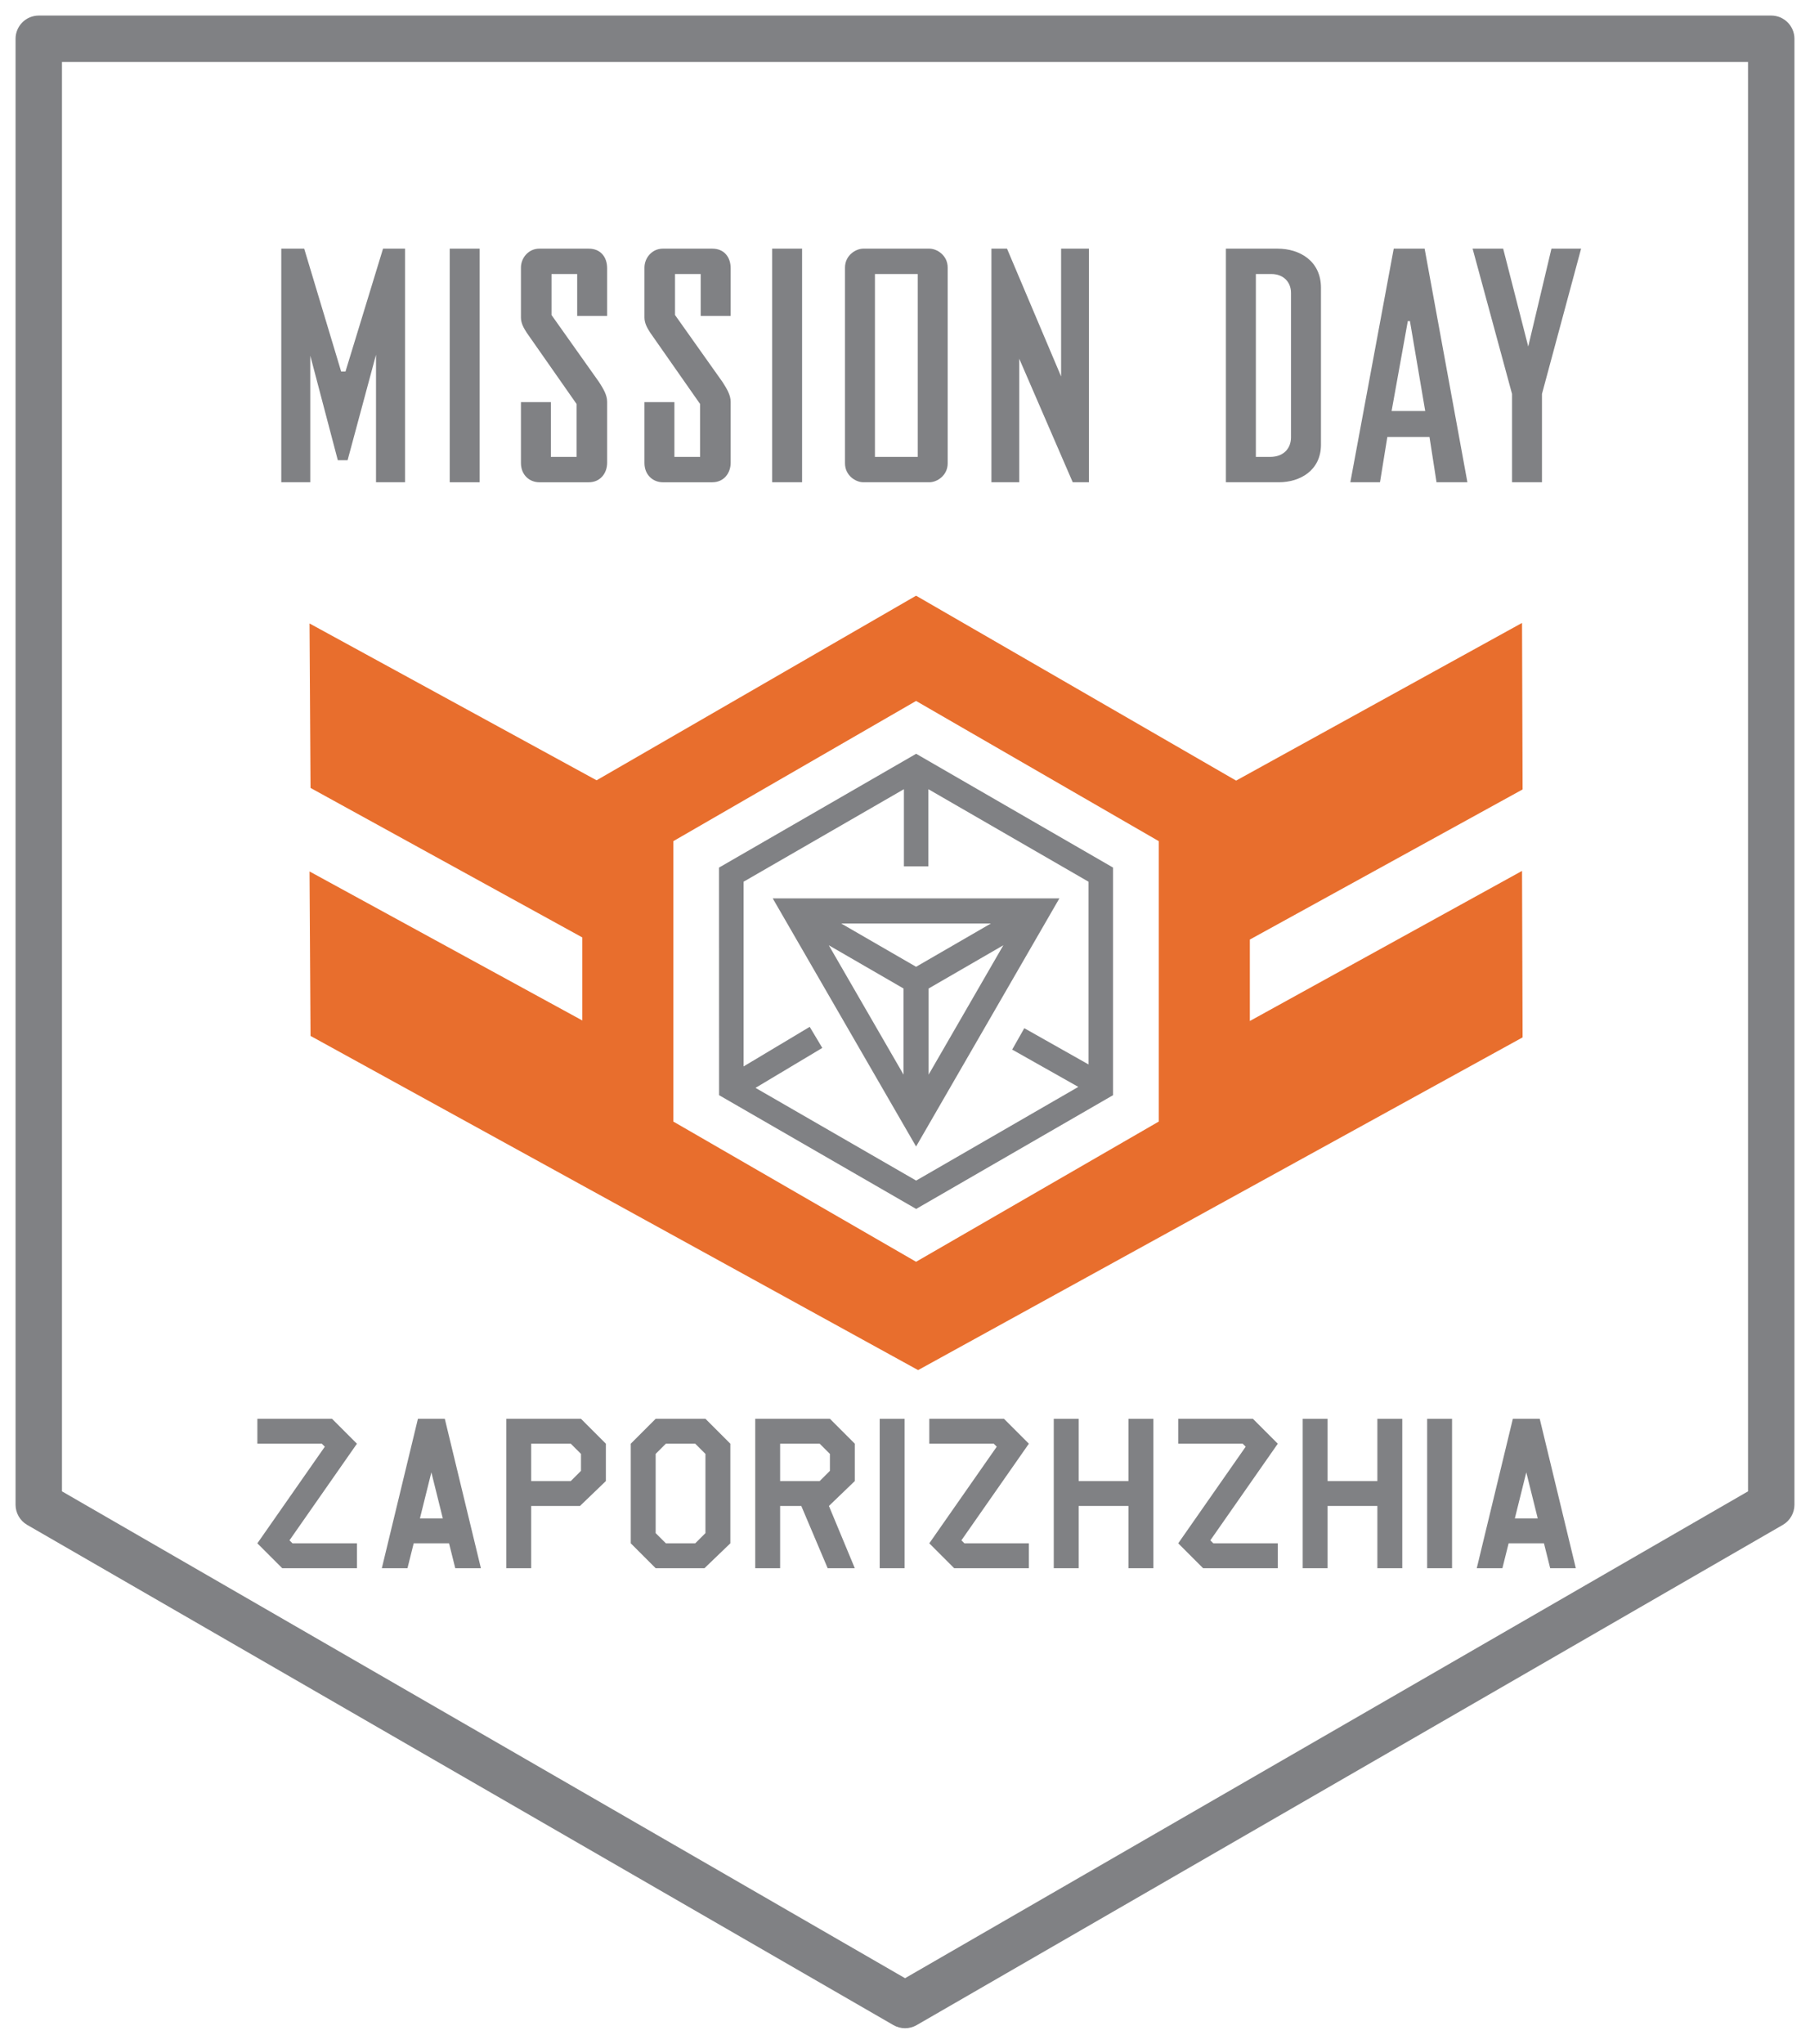 <?xml version="1.0" encoding="UTF-8" standalone="no"?>
<svg
   xmlns:dc="http://purl.org/dc/elements/1.1/"
   xmlns:cc="http://creativecommons.org/ns#"
   xmlns:rdf="http://www.w3.org/1999/02/22-rdf-syntax-ns#"
   xmlns:svg="http://www.w3.org/2000/svg"
   xmlns="http://www.w3.org/2000/svg"
   xmlns:sodipodi="http://sodipodi.sourceforge.net/DTD/sodipodi-0.dtd"
   xmlns:inkscape="http://www.inkscape.org/namespaces/inkscape"
   xml:space="preserve"
   style="enable-background:new 0 0 349.007 393.918;"
   viewBox="0 0 349.007 393.918"
   height="393.918px"
   width="349.007px"
   y="0px"
   x="0px"
   id="md-berlin"
   version="1.1"
   sodipodi:docname="md-blank.svg"
   inkscape:version="0.92.2 (5c3e80d, 2017-08-06)"><sodipodi:namedview
     pagecolor="#ffffff"
     bordercolor="#666666"
     borderopacity="1"
     objecttolerance="10"
     gridtolerance="10"
     guidetolerance="10"
     inkscape:pageopacity="0"
     inkscape:pageshadow="2"
     inkscape:window-width="1920"
     inkscape:window-height="1021"
     id="namedview27"
     showgrid="false"
     inkscape:zoom="1.6945374"
     inkscape:cx="210.82063"
     inkscape:cy="168.21155"
     inkscape:window-x="0"
     inkscape:window-y="28"
     inkscape:window-maximized="1"
     inkscape:current-layer="md-berlin" /><defs
     id="defs45" /><style
     id="style2"
     type="text/css"><![CDATA[
	.st0{fill:#E86E2D;}
	.st1{fill:#808184;}
	.st2{fill:#808184;}
]]></style><path
     inkscape:connector-curvature="0"
     class="st2"
     d="M 341.532,3 H 7.475 C 5.007,3 3,5.007 3,7.475 v 282.55 c 0,1.594 0.858,3.081 2.239,3.88 l 167.037,96.416 c 0.678,0.39 1.454,0.598 2.238,0.598 0.784,0 1.559,-0.207 2.24,-0.6 l 167.017,-96.416 c 1.378,-0.797 2.236,-2.284 2.236,-3.878 V 7.475 C 346.007,5.007 344,3 341.532,3 Z m -4.475,11.95 v 270.759 1.732 l -1.5,0.865 -159.543,92.104 -1.5,0.866 -1.5,-0.865 -159.564,-92.104 -1.5,-0.866 v -1.732 -270.759 -3 h 3 319.107 3 z"
     id="path4"
     style="fill:#808184" /><g
     id="g899"><path
       inkscape:connector-curvature="0"
       class="st2"
       d="m 59.832,68.552 v 24.4 H 54.236 V 47.924 h 4.419 l 7.129,23.693 h 0.829 l 7.246,-23.693 h 4.244 v 45.028 h -5.6 V 68.375 l -5.48,20.332 h -1.886 z"
       id="path6"
       style="fill:#808184" /><path
       inkscape:connector-curvature="0"
       class="st2"
       d="M 92.49,92.952 H 86.716 V 47.924 h 5.774 z"
       id="path8"
       style="fill:#808184" /><path
       inkscape:connector-curvature="0"
       class="st2"
       d="M 106.222,77.509 V 88.06 h 4.953 V 77.864 l -9.608,-13.732 c -0.647,-1.001 -1.119,-1.886 -1.119,-2.947 0,-3.83 0,-5.598 0,-9.606 0,-1.886 1.472,-3.654 3.536,-3.654 3.478,0 6.072,0 9.55,0 2.239,0 3.536,1.592 3.536,3.772 v 9.194 h -5.778 v -8.075 h -4.949 v 7.898 l 9.194,12.966 c 0.825,1.297 1.534,2.475 1.534,3.772 0,5.009 0,6.719 0,11.729 0,2.062 -1.355,3.772 -3.536,3.772 -3.478,0 -6.072,0 -9.55,0 -1.828,0 -3.536,-1.355 -3.536,-3.714 v -11.73 z"
       id="path10"
       style="fill:#808184" /><path
       inkscape:connector-curvature="0"
       class="st2"
       d="M 130.039,77.509 V 88.06 h 4.953 V 77.864 l -9.608,-13.732 c -0.646,-1.001 -1.119,-1.886 -1.119,-2.947 0,-3.83 0,-5.598 0,-9.606 0,-1.886 1.472,-3.654 3.536,-3.654 3.478,0 6.072,0 9.55,0 2.238,0 3.536,1.592 3.536,3.772 v 9.194 h -5.778 v -8.075 h -4.95 v 7.898 l 9.194,12.966 c 0.825,1.297 1.534,2.475 1.534,3.772 0,5.009 0,6.719 0,11.729 0,2.062 -1.355,3.772 -3.536,3.772 -3.478,0 -6.072,0 -9.55,0 -1.828,0 -3.536,-1.355 -3.536,-3.714 v -11.73 z"
       id="path12"
       style="fill:#808184" /><path
       inkscape:connector-curvature="0"
       class="st2"
       d="m 154.659,92.952 h -5.774 V 47.924 h 5.774 z"
       id="path14"
       style="fill:#808184" /><path
       inkscape:connector-curvature="0"
       class="st2"
       d="m 182.734,89.298 c 0,2.356 -2.061,3.654 -3.535,3.654 -4.713,0 -8.013,0 -12.73,0 -1.472,0 -3.536,-1.297 -3.536,-3.654 0,-14.793 0,-22.926 0,-37.72 0,-2.358 2.064,-3.654 3.536,-3.654 4.717,0 8.017,0 12.73,0 1.475,0 3.535,1.295 3.535,3.654 0,14.794 0,22.926 0,37.72 z m -5.775,-36.483 h -8.252 v 35.246 h 8.252 z"
       id="path16"
       style="fill:#808184" /><path
       inkscape:connector-curvature="0"
       class="st2"
       d="m 196.532,69.141 v 23.811 h -5.363 V 47.924 h 3.005 l 10.43,24.636 V 47.924 h 5.363 v 45.028 h -3.121 z"
       id="path18"
       style="fill:#808184" /><path
       inkscape:connector-curvature="0"
       class="st2"
       d="m 236.381,47.924 h 9.961 c 4.24,0 8.369,2.357 8.369,7.544 0,12.377 0,17.857 0,30.234 0,4.951 -4.009,7.25 -8.137,7.25 h -10.193 z m 5.775,40.137 h 2.769 c 2.653,0 4.009,-1.71 4.009,-3.772 0,-10.255 0,-17.564 0,-27.819 0,-2.181 -1.533,-3.654 -3.772,-3.654 h -3.005 v 35.245 z"
       id="path20"
       style="fill:#808184" /><path
       inkscape:connector-curvature="0"
       class="st2"
       d="m 276.994,92.952 -1.355,-8.723 h -8.132 l -1.414,8.723 h -5.72 l 8.369,-45.028 h 5.956 l 8.249,45.028 z m -5.127,-31.061 h -0.411 l -3.125,17.328 h 6.483 z"
       id="path22"
       style="fill:#808184" /><path
       inkscape:connector-curvature="0"
       class="st2"
       d="m 291.551,75.919 -7.602,-27.996 h 5.894 l 4.833,18.86 4.478,-18.86 h 5.716 l -7.544,27.996 v 17.032 h -5.774 V 75.919 Z"
       id="path24"
       style="fill:#808184" /></g><g
     id="g32"><path
       inkscape:connector-curvature="0"
       class="st2"
       d="m 176.655,145.284 -38.011,21.934 0.011,43.865 38,21.927 37.967,-21.927 v -43.865 z m 0,82.26 -30.976,-17.868 12.879,-7.7 -2.428,-4.06 -12.751,7.628 v -35.602 l 30.914,-17.833 v 14.872 h 4.721 V 152.11 l 30.877,17.833 v 35.217 l -12.384,-6.986 -2.337,4.122 12.751,7.191 z"
       id="path28"
       style="fill:#808184" /><path
       inkscape:connector-curvature="0"
       class="st2"
       d="m 149,173.154 27.64,47.824 27.632,-47.824 z m 27.64,13.185 -14.434,-8.342 h 28.853 z m -2.416,4.186 v 16.603 l -14.416,-24.939 z m 4.833,0 14.408,-8.336 -14.408,24.939 z"
       id="path30"
       style="fill:#808184" /></g><path
     inkscape:connector-curvature="0"
     class="st1"
     d="M 178.584,161.015"
     id="path34"
     style="fill:#808184" /><path
     inkscape:connector-curvature="0"
     class="st1"
     d="M 178.584,200.355"
     id="path36"
     style="fill:#808184" /><path
     inkscape:connector-curvature="0"
     class="st0"
     d="M 240.997,196.787 V 181.09 l 52.59,-28.932 -0.105,-32.095 -55.134,30.391 -61.707,-35.638 -61.607,35.578 -55.35,-30.227 0.192,31.699 52.401,28.812 v 16.005 l -52.593,-28.721 0.192,31.699 117.153,64.41 116.558,-64.123 -0.105,-32.091 z m -17.563,19.382 -46.794,27.025 -46.808,-27.025 v -54.045 l 46.808,-27.023 46.794,27.023 z"
     id="path38"
     style="fill:#e86e2d" /><g
     aria-label="ZAPORIZHZHIA"
     style="font-style:normal;font-variant:normal;font-weight:normal;font-stretch:normal;font-size:48px;line-height:1.25;font-family:AmarilloUSAF;-inkscape-font-specification:AmarilloUSAF;letter-spacing:0px;word-spacing:0px;fill:#808184;fill-opacity:1;stroke:none"
     id="text51"><path
       d="m 68.825,302.258 h -14.4 l -4.8,-4.8 13.008,-18.624 -0.576,-0.576 h -12.432 v -4.8 h 14.4 l 4.8,4.8 -13.008,18.624 0.576,0.576 h 12.432 z"
       style=""
       id="path49" /><path
       d="m 92.729,302.258 h -4.944 l -1.2,-4.8 h -6.816 l -1.2,4.8 h -4.944 l 6.96,-28.8 h 5.184 z m -7.344,-9.6 -2.208,-8.88 -2.208,8.88 z"
       style=""
       id="path51" /><path
       d="m 116.825,285.458 -4.992,4.8 h -9.408 v 12 h -4.8 v -28.8 h 14.4 l 4.8,4.8 z m -4.8,-1.968 v -3.264 l -1.968,-1.968 h -7.632 v 7.2 h 7.632 z"
       style=""
       id="path53" /><path
       d="m 140.825,297.458 -4.992,4.8 h -9.408 l -4.8,-4.8 v -19.2 l 4.8,-4.8 h 9.6 l 4.8,4.8 z m -4.8,-1.968 v -15.264 l -1.968,-1.968 h -5.664 l -1.968,1.968 v 15.264 l 1.968,1.968 h 5.664 z"
       style=""
       id="path55" /><path
       d="m 164.825,285.458 -4.992,4.8 4.992,12 h -5.232 l -5.088,-12 h -4.08 v 12 h -4.8 v -28.8 h 14.4 l 4.8,4.8 z m -4.8,-1.968 v -3.264 l -1.968,-1.968 h -7.632 v 7.2 h 7.632 z"
       style=""
       id="path57" /><path
       d="m 174.425,302.258 h -4.8 v -28.8 h 4.8 z"
       style=""
       id="path59" /><path
       d="m 198.387,302.258 h -14.4 l -4.8,-4.8 13.008,-18.624 -0.576,-0.576 h -12.432 v -4.8 h 14.4 l 4.8,4.8 -13.008,18.624 0.576,0.576 h 12.432 z"
       style=""
       id="path61" /><path
       d="m 222.387,302.258 h -4.8 v -12 h -9.6 v 12 h -4.8 v -28.8 h 4.8 v 12 h 9.6 v -12 h 4.8 z"
       style=""
       id="path63" /><path
       d="m 246.387,302.258 h -14.4 l -4.8,-4.8 13.008,-18.624 -0.576,-0.576 h -12.432 v -4.8 h 14.4 l 4.8,4.8 -13.008,18.624 0.576,0.576 h 12.432 z"
       style=""
       id="path65" /><path
       d="m 270.387,302.258 h -4.8 v -12 h -9.6 v 12 h -4.8 v -28.8 h 4.8 v 12 h 9.6 v -12 h 4.8 z"
       style=""
       id="path67" /><path
       d="m 279.987,302.258 h -4.8 v -28.8 h 4.8 z"
       style=""
       id="path69" /><path
       d="m 303.854,302.258 h -4.944 l -1.2,-4.8 h -6.816 l -1.2,4.8 h -4.944 l 6.96,-28.8 h 5.184 z m -7.344,-9.6 -2.208,-8.88 -2.208,8.88 z"
       style=""
       id="path71" /></g></svg>